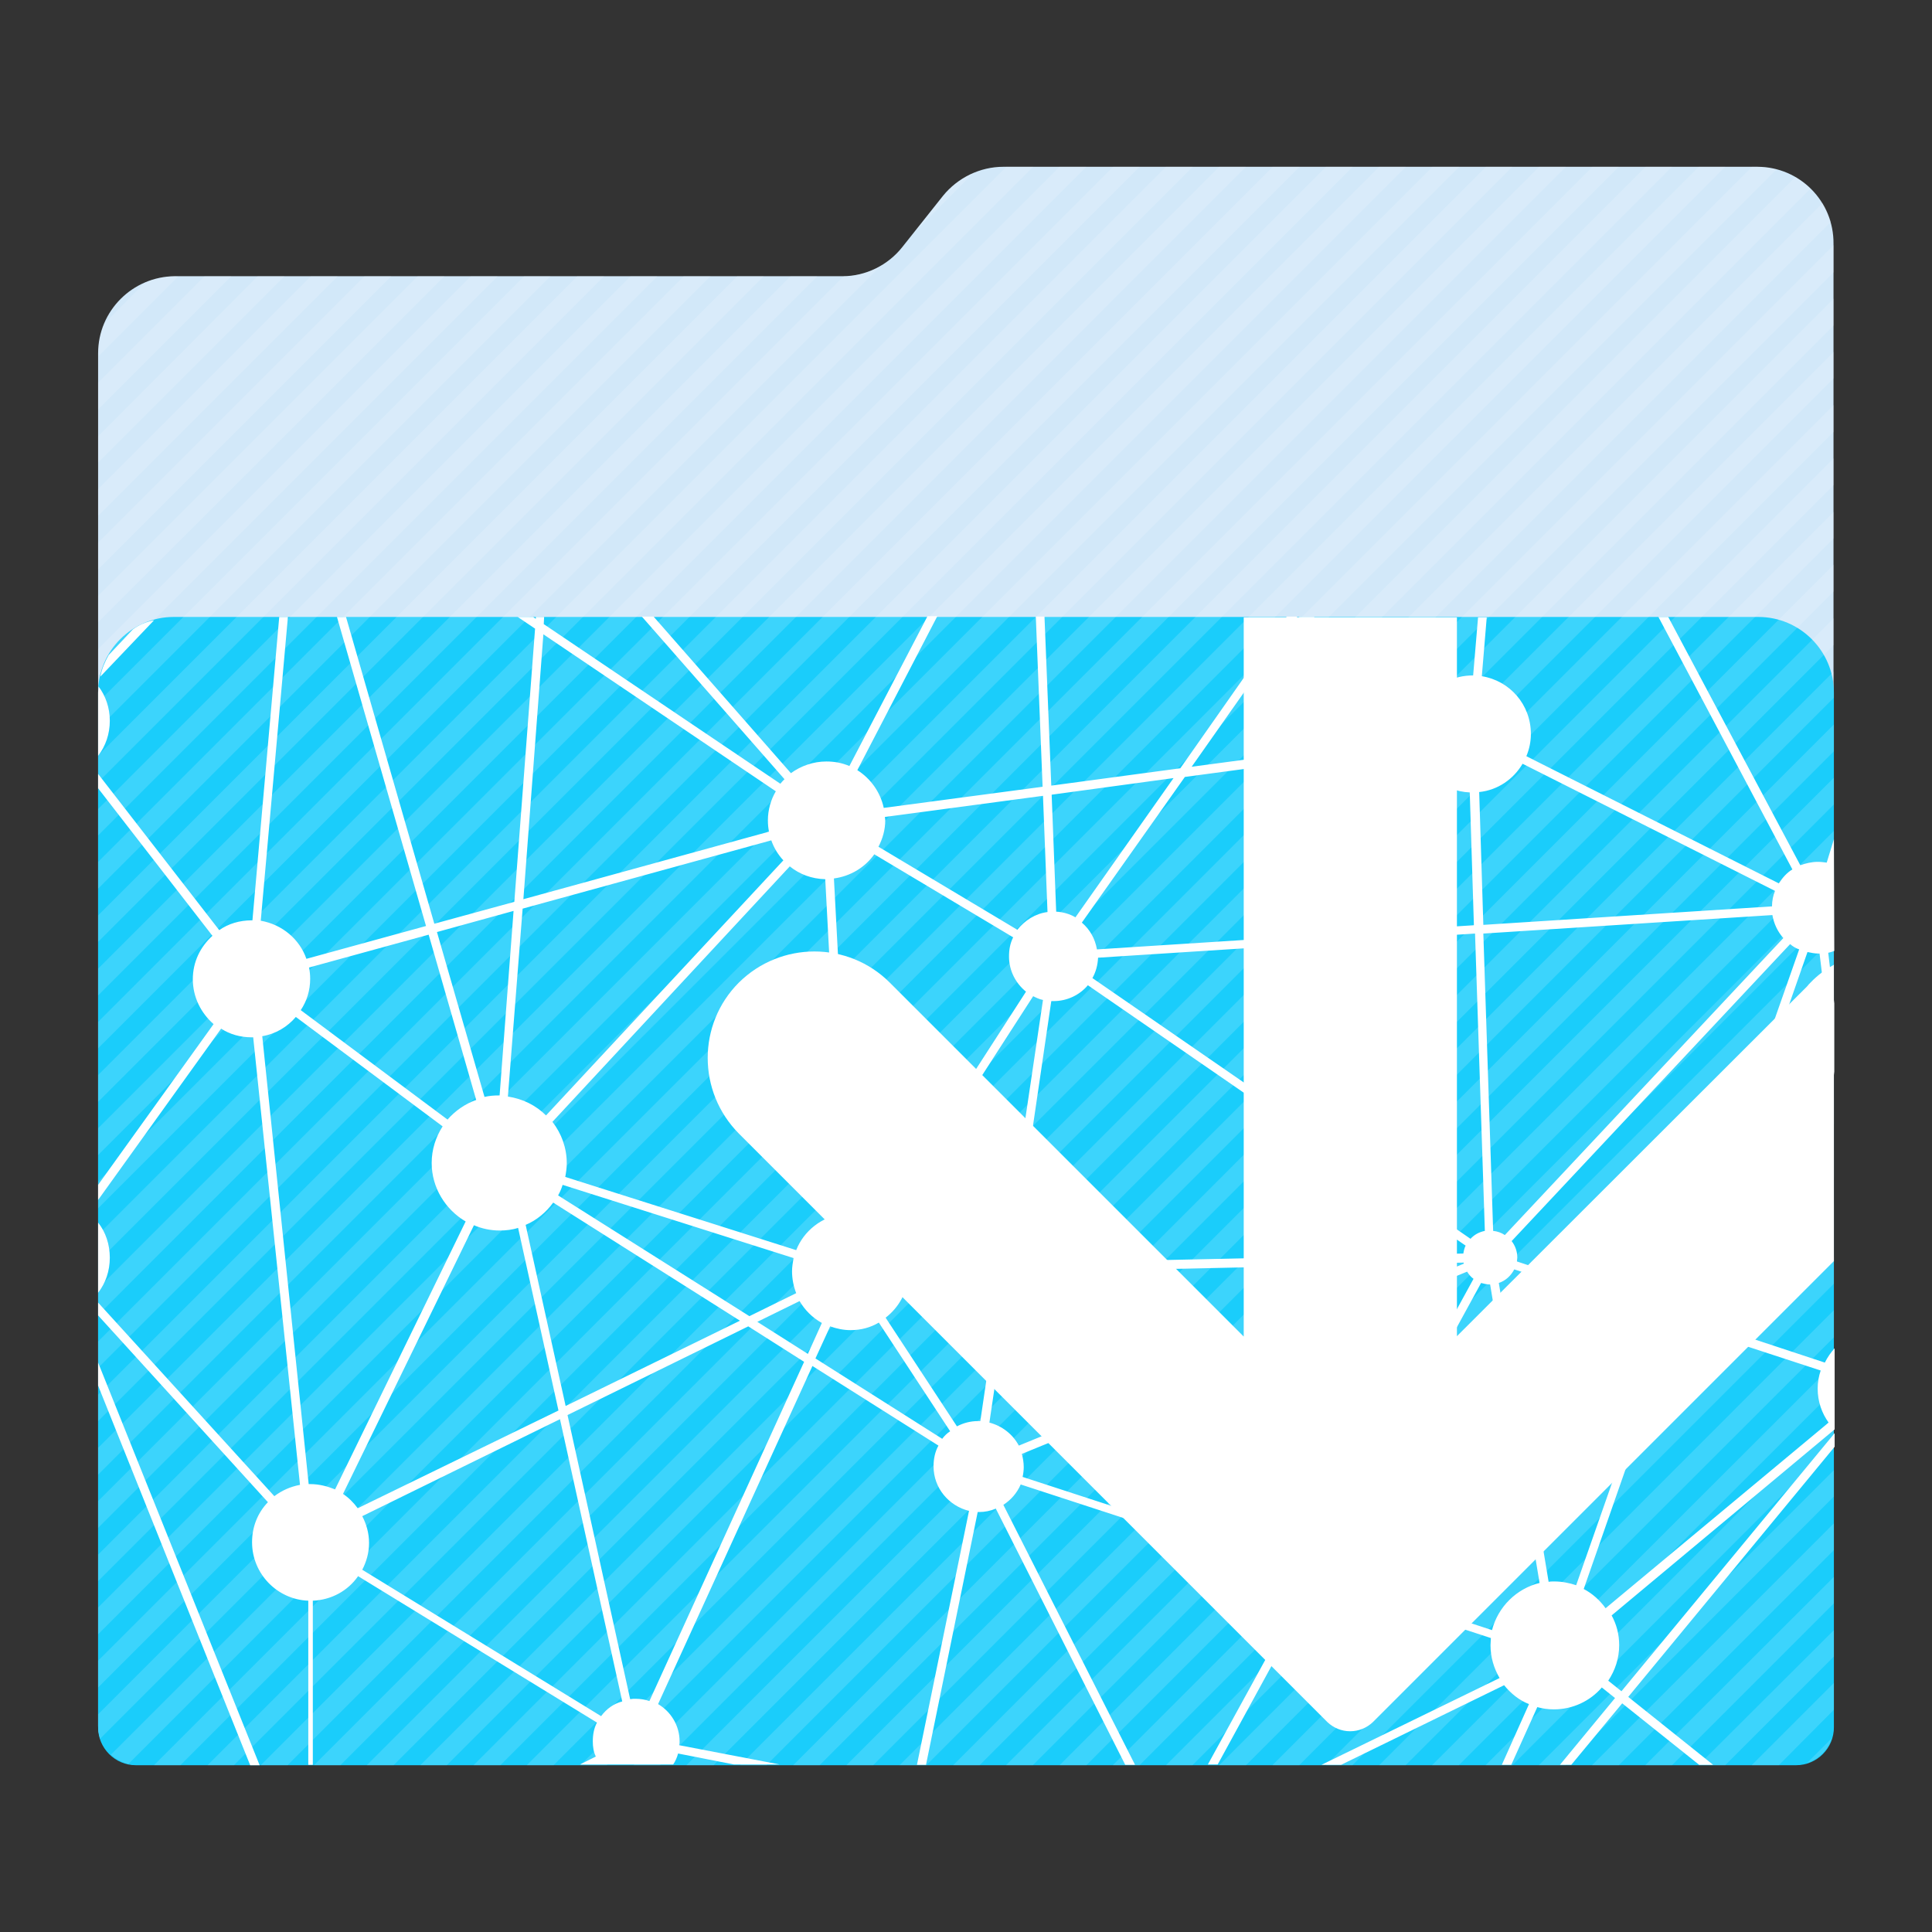 <?xml version="1.0" encoding="utf-8"?>
<!-- Generator: Adobe Illustrator 18.0.0, SVG Export Plug-In . SVG Version: 6.00 Build 0)  -->
<!DOCTYPE svg PUBLIC "-//W3C//DTD SVG 1.1//EN" "http://www.w3.org/Graphics/SVG/1.1/DTD/svg11.dtd">
<svg version="1.1"
	 id="Layer_1" xmlns:dc="http://purl.org/dc/elements/1.1/" xmlns:cc="http://creativecommons.org/ns#" xmlns:svg="http://www.w3.org/2000/svg" xmlns:rdf="http://www.w3.org/1999/02/22-rdf-syntax-ns#"
	 xmlns="http://www.w3.org/2000/svg" xmlns:xlink="http://www.w3.org/1999/xlink" x="0px" y="0px" viewBox="0 0 512 512"
	 enable-background="new 0 0 512 512" xml:space="preserve">
<rect x="0" y="0" width="512" height="512" fill="#333333" stroke="none"/>
<g>
	<path id="path3" fill="#d2e8f9" d="M465.7,44.2H265.9c-6.2,0-12.1,2.9-16,7.7l-10.8,13.6c-3.8,4.8-9.7,7.7-15.8,7.7h-177
		C35.1,73.3,26,82.4,26,93.6v363.8c0,5.7,4.6,10.3,10.3,10.3h439.3c5.7,0,10.3-4.6,10.3-10.3V73.3v-8.7
		C486,53.3,476.9,44.2,465.7,44.2z"/>
	<path id="path11" fill="#1acdfb" d="M476,467.8H36c-5.5,0-10-4.5-10-10V183.5c0-11,9-20,20-20h420c11,0,20,9,20,20v274.3
		C486,463.3,481.5,467.8,476,467.8z"/>
	<g opacity="0.15">
		<path fill="#FFFFFF" d="M46.3,73.2c-2.8,0.1-5.5,0.6-7.9,1.7L27.7,85.7c-1,2.4-1.6,5.2-1.6,8v0.7l21.1-21.1L46.3,73.2L46.3,73.2z"
			/>
		<polygon fill="#FFFFFF" points="54.2,73.2 26,101.4 26,108.5 61.3,73.2 		"/>
		<polygon fill="#FFFFFF" points="68.3,73.2 26,115.6 26,122.6 75.4,73.2 		"/>
		<polygon fill="#FFFFFF" points="82.4,73.2 26,129.6 26,136.7 89.5,73.2 		"/>
		<polygon fill="#FFFFFF" points="96.6,73.2 26,143.8 26,150.9 103.7,73.2 		"/>
		<polygon fill="#FFFFFF" points="110.7,73.2 26,157.9 26,164.9 117.8,73.2 		"/>
		<polygon fill="#FFFFFF" points="124.8,73.2 26,172 26,179.1 131.9,73.2 		"/>
		<polygon fill="#FFFFFF" points="138.9,73.2 26,186.1 26,193.1 145.9,73.2 		"/>
		<polygon fill="#FFFFFF" points="153,73.2 26,200.2 26,207.3 160.1,73.2 		"/>
		<polygon fill="#FFFFFF" points="167.1,73.2 26,214.4 26,221.4 174.2,73.2 		"/>
		<polygon fill="#FFFFFF" points="181.2,73.2 26,228.4 26,235.5 188.3,73.2 		"/>
		<polygon fill="#FFFFFF" points="195.4,73.2 26,242.6 26,249.6 202.4,73.2 		"/>
		<polygon fill="#FFFFFF" points="209.5,73.2 26,256.7 26,263.8 216.6,73.2 		"/>
		<path fill="#FFFFFF" d="M249.9,52l-7.8,9.8l15.9-16C254.9,47.2,252.1,49.2,249.9,52z"/>
		<path fill="#FFFFFF" d="M223.6,73.2L26,270.8v7L233.4,70.5C230.4,72.2,227.1,73.2,223.6,73.2z"/>
		<polygon fill="#FFFFFF" points="266.7,44.2 26,284.9 26,292 273.8,44.2 		"/>
		<polygon fill="#FFFFFF" points="280.8,44.2 26,299 26,306.1 287.9,44.2 		"/>
		<polygon fill="#FFFFFF" points="295,44.2 26,313.1 26,320.2 302,44.2 		"/>
		<polygon fill="#FFFFFF" points="309,44.2 26,327.2 26,334.3 316.1,44.2 		"/>
		<polygon fill="#FFFFFF" points="323.1,44.2 26,341.4 26,348.5 330.2,44.2 		"/>
		<polygon fill="#FFFFFF" points="337.3,44.2 26,355.5 26,362.5 344.4,44.2 		"/>
		<polygon fill="#FFFFFF" points="351.4,44.2 26,369.6 26,376.6 358.5,44.2 		"/>
		<polygon fill="#FFFFFF" points="365.5,44.2 26,383.7 26,390.8 372.6,44.2 		"/>
		<polygon fill="#FFFFFF" points="379.6,44.2 26,397.8 26,404.9 386.7,44.2 		"/>
		<polygon fill="#FFFFFF" points="393.8,44.2 26,412 26,419 400.8,44.2 		"/>
		<polygon fill="#FFFFFF" points="407.9,44.2 26,426 26,433.1 415,44.2 		"/>
		<polygon fill="#FFFFFF" points="422,44.2 26,440.1 26,447.2 429,44.2 		"/>
		<path fill="#FFFFFF" d="M436.1,44.2L26,454.3v3.1c0,1.1,0.2,2.3,0.5,3.4L443.1,44.2H436.1z"/>
		<path fill="#FFFFFF" d="M450.2,44.2L29.4,465c1.3,1.2,2.9,2,4.6,2.5L457.2,44.2H450.2z"/>
		<path fill="#FFFFFF" d="M465.8,44.2h-1.5L40.8,467.8h7l423-422.9C469.1,44.5,467.5,44.2,465.8,44.2z"/>
		<path fill="#FFFFFF" d="M475.8,46.9L55,467.8h7L479.8,50C478.6,48.8,477.2,47.8,475.8,46.9z"/>
		<path fill="#FFFFFF" d="M483,53.8l-413.9,414h7.1l409-409C484.6,57,483.9,55.3,483,53.8z"/>
		<polygon fill="#FFFFFF" points="486,64.9 83.2,467.8 90.2,467.8 486,72.1 		"/>
		<polygon fill="#FFFFFF" points="486,79.1 97.2,467.8 104.3,467.8 486,86.2 		"/>
		<polygon fill="#FFFFFF" points="486,93.2 111.4,467.8 118.4,467.8 486,100.2 		"/>
		<polygon fill="#FFFFFF" points="486,107.3 125.5,467.8 132.6,467.8 486,114.4 		"/>
		<polygon fill="#FFFFFF" points="486,121.4 139.6,467.8 146.7,467.8 486,128.5 		"/>
		<polygon fill="#FFFFFF" points="486,135.6 153.8,467.8 160.8,467.8 486,142.6 		"/>
		<polygon fill="#FFFFFF" points="486,149.6 167.9,467.8 174.9,467.8 486,156.7 		"/>
		<polygon fill="#FFFFFF" points="486,163.8 181.9,467.8 189.1,467.8 486,170.9 		"/>
		<polygon fill="#FFFFFF" points="486,177.9 196.1,467.8 203.1,467.8 486,184.9 		"/>
		<polygon fill="#FFFFFF" points="486,192 210.2,467.8 217.2,467.8 486,199.1 		"/>
		<polygon fill="#FFFFFF" points="486,206.1 224.3,467.8 231.4,467.8 486,213.2 		"/>
		<polygon fill="#FFFFFF" points="486,220.2 238.4,467.8 245.5,467.8 486,227.3 		"/>
		<polygon fill="#FFFFFF" points="486,234.4 252.6,467.8 259.6,467.8 486,241.4 		"/>
		<polygon fill="#FFFFFF" points="486,248.4 266.6,467.8 273.7,467.8 486,255.5 		"/>
		<polygon fill="#FFFFFF" points="486,262.5 280.8,467.8 287.9,467.8 486,269.6 		"/>
		<polygon fill="#FFFFFF" points="486,276.7 294.9,467.8 302,467.8 486,283.8 		"/>
		<polygon fill="#FFFFFF" points="486,290.8 309,467.8 316,467.8 486,297.9 		"/>
		<polygon fill="#FFFFFF" points="486,304.9 323.1,467.8 330.2,467.8 486,312 		"/>
		<polygon fill="#FFFFFF" points="486,319 337.2,467.8 344.3,467.8 486,326.1 		"/>
		<polygon fill="#FFFFFF" points="486,333.1 351.4,467.8 358.4,467.8 486,340.2 		"/>
		<polygon fill="#FFFFFF" points="486,347.2 365.5,467.8 372.5,467.8 486,354.4 		"/>
		<polygon fill="#FFFFFF" points="486,361.4 379.5,467.8 386.6,467.8 486,368.5 		"/>
		<polygon fill="#FFFFFF" points="486,375.5 393.7,467.8 400.8,467.8 486,382.5 		"/>
		<polygon fill="#FFFFFF" points="486,389.6 407.8,467.8 414.9,467.8 486,396.6 		"/>
		<polygon fill="#FFFFFF" points="486,403.7 421.9,467.8 429,467.8 486,410.8 		"/>
		<polygon fill="#FFFFFF" points="486,417.9 436,467.8 443.1,467.8 486,424.9 		"/>
		<polygon fill="#FFFFFF" points="486,432 450.1,467.8 457.2,467.8 486,439 		"/>
		<polygon fill="#FFFFFF" points="486,446 464.2,467.8 471.4,467.8 486,453.1 		"/>
		<path fill="#FFFFFF" d="M485.4,460.7l-6.5,6.5C482,466.2,484.4,463.8,485.4,460.7z"/>
	</g>
</g>
<g>
	<polygon fill="#FFFFFF" points="26,367.2 66.3,467.8 68.8,467.8 26,361.1 	"/>
	<path fill="#FFFFFF" d="M26,324v18.6c2-2.6,3.1-5.8,3.1-9.3C29.1,329.8,28,326.5,26,324z"/>
	<path fill="#FFFFFF" d="M35.2,166.8l-6.4,6.8c-1,1.8-1.8,3.6-2.2,5.7l14.2-14.9C38.7,164.8,36.8,165.6,35.2,166.8z"/>
	<path fill="#FFFFFF" d="M486,222.4l-1.9,6.2c-0.8-0.1-1.5-0.2-2.4-0.2c-1.6,0-3.2,0.4-4.6,0.9l-35-65.8h-2.6l35.5,66.9
		c-1.5,0.9-2.6,2.2-3.6,3.7l-66.9-33.7c0.8-1.9,1.2-3.9,1.2-5.9c0-7.8-5.6-14.1-13-15.3l1.3-15.6h-2.3l-1.3,15.4c0,0-0.1,0-0.1,0
		c-4.9,0-9.1,2.2-12,5.7l-30.1-21.2h-4l32.8,23c-1.4,2.4-2.2,5.1-2.2,7.9c0,0.3,0,0.6,0,0.9l-59,7.9l28-39.8H341l-28.2,40.2
		l-34.2,4.6l-1.8-44.8h-2.3l1.8,45.1l-42.1,5.6c-0.9-4.2-3.5-7.8-7-10l21.2-40.8h-2.6l-20.7,39.7c-1.9-0.8-3.9-1.2-6.1-1.2
		c-3.5,0-6.8,1.2-9.4,3.1l-36.4-41.5h-3.1l37.8,43.1c-0.4,0.4-0.8,0.8-1.1,1.2l-62.7-42.3l0.1-1.9H142L142,164l-0.7-0.5h-4.1
		l4.6,3.1l-5.5,72.4l-21.2,5.8l-23.4-81.3h-2.4l23.6,81.9l-31.7,8.7c-1.8-5.2-6.4-9.1-12.1-10.1l7.2-80.5H74l-7.1,80.4
		c-0.1,0-0.2,0-0.2,0c-3.2,0-6.2,0.9-8.6,2.6L26,205.1v3.8l30.3,39.1c-3.2,2.9-5.2,6.9-5.2,11.5c0,4.8,2.2,9,5.5,11.9L26,314v4
		l32.6-45.4c2.3,1.5,5.1,2.3,8.1,2.3c0.2,0,0.3,0,0.4,0l12.4,118.6c-2.6,0.5-4.8,1.5-6.8,3L26,345.2v3.4l45,49.5
		c-2.7,2.8-4.2,6.5-4.2,10.6c0,8.4,6.7,15.2,14.9,15.5v43.5h1.2v-43.5c4.9-0.2,9.3-2.6,12-6.5l63.3,38.8c-0.8,1.5-1.1,3.2-1.1,5
		c0,1.4,0.2,2.8,0.8,4l-4.2,2.1h5.2h0.1l0,0h19.4c0.6-0.9,1-1.8,1.3-2.9l14.8,2.9h12.1l-26.6-5.1c0.1-0.4,0.1-0.6,0.1-1
		c0-4.2-2.3-7.9-5.7-9.9l40.9-89.6l33.4,21.1c-0.9,1.6-1.3,3.5-1.3,5.5c0,5.8,4.1,10.5,9.4,11.8l-13.8,67.3h2.4l13.7-67
		c0.1,0,0.2,0,0.4,0c1.5,0,3-0.3,4.4-0.9l34.3,67.9h2.6l-34.9-68.9c2-1.3,3.6-3.1,4.6-5.4l76.6,25l-27,49.2h2.6l26.5-48.5l45.9,15
		c0,0.6-0.1,1.2-0.1,1.9c0,3.2,0.9,6.1,2.4,8.7l-47.2,23h5.2l43.2-21.1c1.8,2.2,4,4,6.6,5l-7.2,16.1h2.5l6.9-15.3
		c1.4,0.4,2.9,0.6,4.4,0.6c5,0,9.6-2.2,12.7-5.8l3.5,2.8l-14.6,17.7h3l13.5-16.3l20.4,16.3h3.7l-22.5-18l54.7-66.3v-3.6l-56.5,68.4
		l-3.5-2.8c1.8-2.7,2.9-5.9,2.9-9.4c0-2.9-0.7-5.5-2-7.9l59.1-49.3v-21.5c-1,1.1-1.9,2.4-2.6,3.8l-38.2-12.6l33.6-96.2
		c1,0.2,1.9,0.4,2.9,0.4c0.1,0,0.2,0,0.3,0l3.9,32.2v-19l-1.6-13.4c0.5-0.1,1.1-0.3,1.6-0.5L486,222.4L486,222.4L486,222.4z
		 M472.6,248.6l-73.8,78.7c-0.9-0.6-2-1-3.1-1.1l-2.6-78.8l76.6-4.9C470.1,244.8,471.1,246.9,472.6,248.6z M403.5,202.4l66.9,33.7
		c-0.5,1.2-0.8,2.6-0.8,4.1l-76.5,4.9l-1.1-35.2C396.9,209.4,401.1,206.5,403.5,202.4z M393.5,326.2c-1.5,0.3-2.8,1-3.8,2.1
		l-100.2-69.1c0.9-1.6,1.4-3.4,1.5-5.4l99.9-6.4L393.5,326.2z M314,205.9l61-8.2c1.5,6.9,7.4,12,14.5,12.3l1.1,35.2l-99.9,6.4
		c-0.5-2.9-1.9-5.3-4-7.1L314,205.9z M311,206.2l-26,36.9c-1.5-0.9-3.3-1.4-5.1-1.5l-1.2-31L311,206.2z M278.6,265.3
		c0.2,0,0.4,0,0.6,0c3.6,0,6.9-1.6,9.1-4.2l100.1,69c-0.3,0.6-0.5,1.4-0.6,2.1l-119.4,2.6L278.6,265.3z M266,335l-25.2,0.5
		c-0.4-4.5-2.8-8.4-6.1-10.9l39.1-60.6c0.8,0.4,1.6,0.8,2.6,1L266,335z M234.6,217.4c0-0.3-0.1-0.6-0.1-0.9l41.9-5.6l1.2,30.8
		c-3.2,0.4-6,2.2-8,4.7l-36.8-22C233.9,222.3,234.6,219.9,234.6,217.4z M231.7,226.4l36.8,22c-0.8,1.6-1.1,3.2-1.1,5.1
		c0,3.8,1.8,7.1,4.5,9.3l-39.1,60.6c-2.1-1.1-4.5-1.8-7.1-1.9l-4.7-88.7C225.4,232.2,229.2,229.9,231.7,226.4z M209.3,229.6
		c2.6,2.1,5.8,3.3,9.4,3.4l4.7,88.7c-5.6,0.7-10.4,4.5-12.4,9.6l-61.2-19.4c0.2-1.1,0.4-2.4,0.4-3.6c0-4.1-1.4-7.9-3.8-11
		L209.3,229.6z M147.9,316.8c0.5-0.9,0.9-1.8,1.2-2.8l61.2,19.4c-0.2,1.1-0.4,2.4-0.4,3.5c0,2,0.4,4,1.1,5.8l-12.4,6.1L147.9,316.8z
		 M196.1,350l-46.2,22.6l-10.6-48c2.9-1.2,5.4-3.3,7.3-5.9L196.1,350z M144,168.1l61.6,41.6c-1.3,2.2-2.1,4.9-2.1,7.7
		c0,1.1,0.1,2.1,0.3,3l-65.1,17.9L144,168.1z M138.5,240.8l65.9-18.1c0.7,2,1.8,3.8,3.2,5.3l-62.9,67.6c-2.6-2.6-6.1-4.4-10.1-5
		L138.5,240.8z M136.1,241.4l-3.7,48.9c-0.1,0-0.1,0-0.2,0c-1.3,0-2.6,0.1-3.8,0.4L115.8,247L136.1,241.4z M82.2,259.4
		c0-1-0.1-2-0.3-3l31.7-8.7l12.6,43.8c-2.9,1-5.6,2.9-7.6,5.2l-38.9-29C81.3,265.3,82.2,262.5,82.2,259.4z M82.2,393.3
		c-0.2,0-0.3,0-0.4,0L69.5,274.6c3.6-0.6,6.7-2.5,8.9-5.1l38.9,29c-1.8,2.8-2.9,6.1-2.9,9.7c0,6.6,3.7,12.4,9,15.5l-34.6,71
		C86.8,393.9,84.6,393.3,82.2,393.3z M94.8,399.7c-1.1-1.5-2.4-2.8-3.9-3.8l34.7-71.2c2.1,0.9,4.4,1.4,6.8,1.4
		c1.7,0,3.4-0.2,4.9-0.7l10.7,48.4L94.8,399.7z M159.3,454.8L96,416c1.1-2.1,1.8-4.5,1.8-7.1c0-2.6-0.7-5-1.8-7.1l52.4-25.7
		l16.5,74.8C162.6,451.5,160.7,452.9,159.3,454.8z M172.1,450.8c-1.1-0.4-2.4-0.6-3.7-0.6c-0.4,0-0.9,0-1.4,0.1L150.4,375l47.9-23.5
		l14.8,9.4L172.1,450.8z M214.1,358.8l-13.4-8.5l11.2-5.5c1.4,2.4,3.4,4.4,5.9,5.8L214.1,358.8z M249.7,381.3L216.1,360l3.9-8.5
		c1.7,0.6,3.5,1,5.4,1c2.8,0,5.3-0.7,7.5-2l18.9,28.8C250.9,379.9,250.3,380.5,249.7,381.3z M259.2,376.6c-2,0-3.9,0.5-5.6,1.4
		l-18.9-28.8c3.5-2.7,5.8-6.8,6.1-11.5l24.8-0.5l-5.8,39.4C259.6,376.6,259.5,376.6,259.2,376.6z M270,383.1c-1.6-3-4.4-5.2-7.8-6.1
		l5.9-39.8l119.8-2.6c0,0.1,0,0.2,0,0.3L270,383.1z M348,416.5l-77-25.1c0.2-0.9,0.3-1.8,0.3-2.6c0-1.2-0.2-2.4-0.5-3.5L388.8,337
		c0.5,0.8,1,1.4,1.7,1.9L348,416.5z M395.4,432l-45.1-14.8l42.2-77.2c0.8,0.2,1.5,0.4,2.4,0.4c0,0,0,0,0,0l13.1,79.1
		C401.9,421,397,425.8,395.4,432z M411.9,419.1c-0.5,0-1,0-1.5,0.1L397.2,340c1.8-0.6,3.2-1.9,4.1-3.6l41,13.5l-24.6,70.2
		C415.9,419.5,413.9,419.1,411.9,419.1z M482.5,363.2c-0.5,1.5-0.8,3.1-0.8,4.8c0,3.4,1.1,6.5,2.9,9l-59.1,49.2
		c-1.5-2.1-3.5-3.9-5.8-5.1l24.6-70.4L482.5,363.2z M443,347.8l-41-13.5c0-0.4,0.1-0.7,0.1-1c0-1.6-0.5-3.1-1.5-4.4l73.8-78.7
		c0.7,0.6,1.5,1.1,2.4,1.4L443,347.8z"/>
	<path fill="#FFFFFF" d="M26.1,181.9c0,0.6-0.1,1.1-0.1,1.6v16.8c2-2.6,3.1-5.8,3.1-9.3C29.1,187.6,28,184.4,26.1,181.9z"/>
</g>
<g id="g20">
	<path id="path22" fill="#FFFFFF" d="M486.1,255.6c-2.3,1.3-4.4,2.8-6.3,4.8c-0.3,0.3-0.6,0.6-0.9,1l-92.8,92.7V163.6h-56.5v190.6
		l-93.7-93.7l-0.1-0.1c-11-11-28.9-11-40,0c-11,11-11,28.9,0,40l0,0l122.1,122.1l0,0l11.7,11.7l0,0l0,0l21.9,21.9l0.3,0.3
		c1.6,1.5,3.7,2.4,6,2.4s4.4-0.9,6-2.4l0.3-0.3l21.9-21.9l0,0l0,0l100-100v-78.5L486.1,255.6L486.1,255.6z"/>
</g>
</svg>
